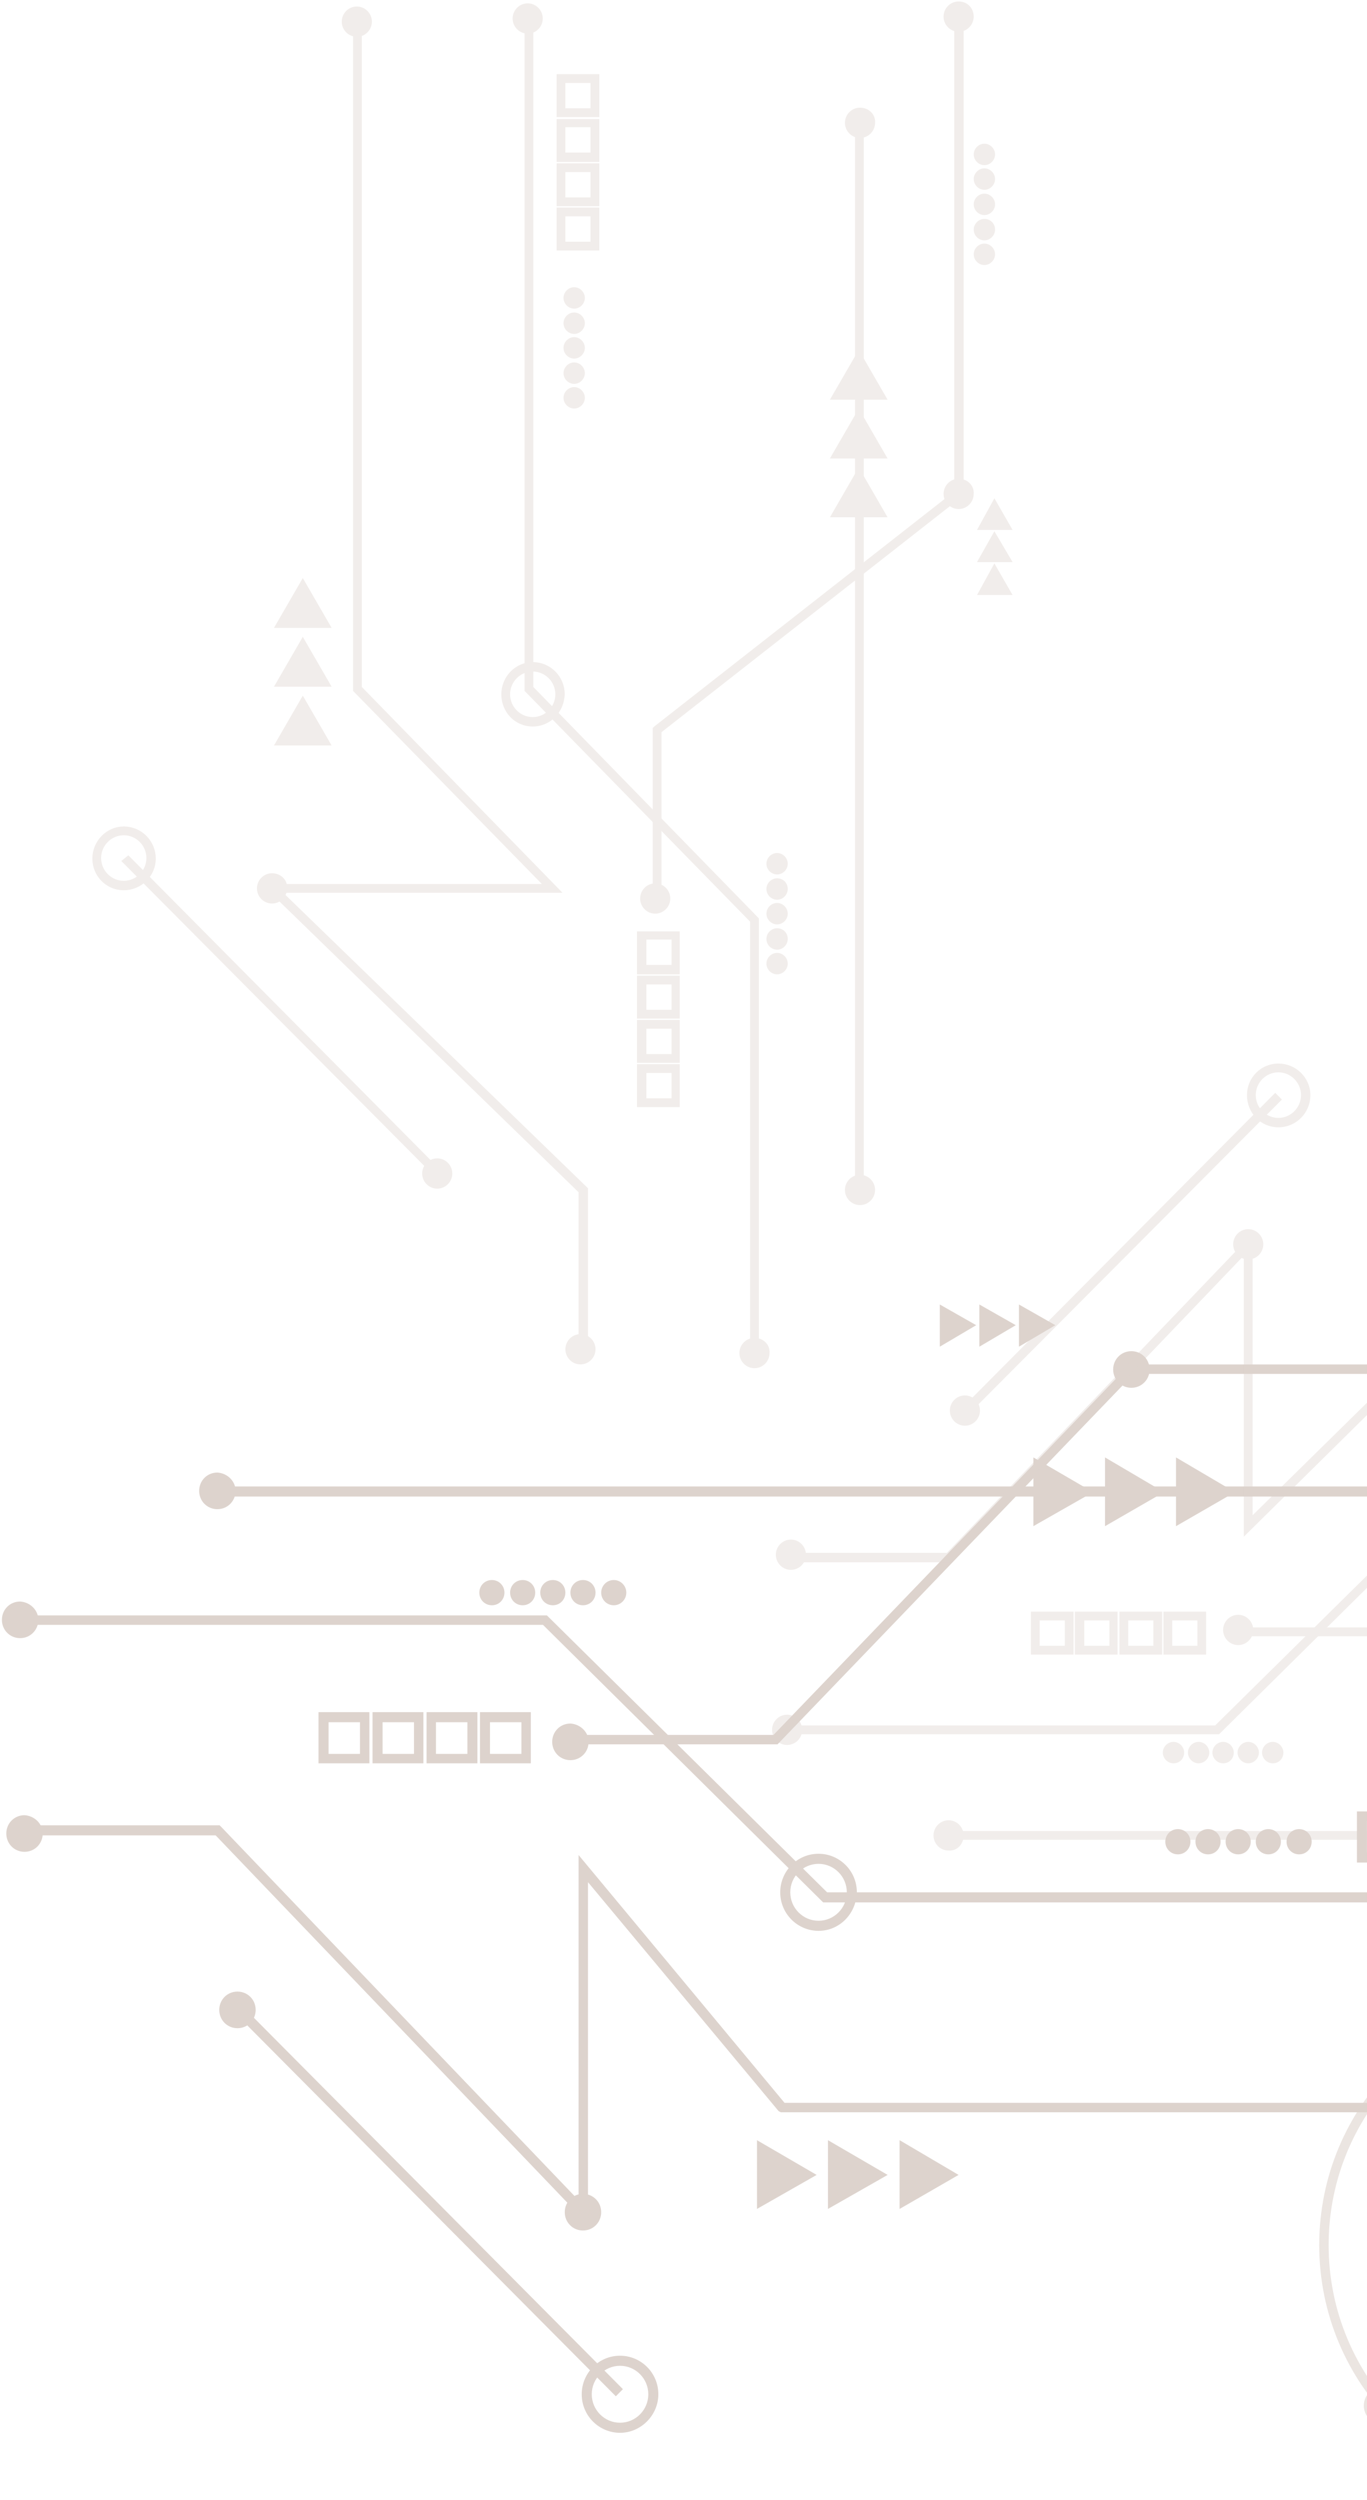<svg width="327" height="598" viewBox="0 0 327 598" fill="none" xmlns="http://www.w3.org/2000/svg">
<path d="M139.841 530.745L140.354 531.261V530.534V449.399L186.407 504.715L186.447 504.763L186.503 504.791L186.803 504.942L186.867 504.974H186.938H390.703H391.003V504.674V503.616V503.316H390.703H187.53L139.233 445.203L138.702 444.564V445.394V527.064L52.663 437.172L52.663 437.172L52.66 437.168L52.509 437.017L52.421 436.928H52.297H4.36H4.06V437.228V438.438V438.738H4.36H51.718L138.936 529.834L138.939 529.838L139.841 530.745Z" fill="#DDD3CD" stroke="#DDD3CD" stroke-width="0.6"/>
<path d="M390.703 454.768H391.003V454.468V453.258V452.958H390.703H197.73L130.798 386.809L130.71 386.722H130.587H4.36H4.06V387.022V388.081V388.381H4.36H130.013L196.945 454.681L197.033 454.768H197.156H390.703Z" fill="#DDD3CD" stroke="#DDD3CD" stroke-width="0.6"/>
<path d="M438.188 356.172V355.872H437.888H51.996H51.696V356.172V357.382V357.682H51.996H437.888H438.188V357.382V356.172Z" fill="#DDD3CD" stroke="#DDD3CD" stroke-width="0.6"/>
<path d="M247.497 364.036V364.552L247.946 364.297L260.418 357.189L260.871 356.931L260.42 356.669L247.948 349.41L247.497 349.148V349.67V364.036Z" fill="#DDD3CD" stroke="#DDD3CD" stroke-width="0.6"/>
<path d="M264.628 364.036V364.555L265.078 364.296L277.4 357.188L277.846 356.931L277.402 356.67L265.08 349.411L264.628 349.145V349.67V364.036Z" fill="#DDD3CD" stroke="#DDD3CD" stroke-width="0.6"/>
<path d="M281.608 364.036V364.555L282.058 364.296L294.38 357.188L294.826 356.931L294.383 356.67L282.061 349.411L281.608 349.145V349.67V364.036Z" fill="#DDD3CD" stroke="#DDD3CD" stroke-width="0.6"/>
<path d="M181.379 527.358V527.874L181.827 527.619L194.299 520.511L194.752 520.253L194.302 519.991L181.829 512.733L181.379 512.47V512.992V527.358Z" fill="#DDD3CD" stroke="#DDD3CD" stroke-width="0.6"/>
<path d="M198.359 527.358V527.874L198.808 527.619L211.28 520.511L211.732 520.253L211.282 519.991L198.81 512.733L198.359 512.47V512.992V527.358Z" fill="#DDD3CD" stroke="#DDD3CD" stroke-width="0.6"/>
<path d="M215.49 527.358V527.877L215.94 527.618L228.262 520.51L228.708 520.253L228.264 519.992L215.942 512.733L215.49 512.467V512.992V527.358Z" fill="#DDD3CD" stroke="#DDD3CD" stroke-width="0.6"/>
<path d="M225.107 321.088V321.614L225.56 321.347L232.472 317.264L232.918 317L232.468 316.744L225.555 312.813L225.107 312.558V313.073V321.088Z" fill="#DDD3CD" stroke="#DDD3CD" stroke-width="0.6"/>
<path d="M234.574 321.088V321.614L235.027 321.347L241.939 317.264L242.385 317L241.935 316.744L235.022 312.813L234.574 312.558V313.073V321.088Z" fill="#DDD3CD" stroke="#DDD3CD" stroke-width="0.6"/>
<path d="M244.041 321.088V321.614L244.494 321.347L251.406 317.264L251.851 317L251.402 316.744L244.489 312.813L244.041 312.558V313.073V321.088Z" fill="#DDD3CD" stroke="#DDD3CD" stroke-width="0.6"/>
<path d="M336.156 445.241H336.456V444.941V433.901V433.601H336.156H325.186H324.886V433.901V444.941V445.241H325.186H336.156ZM334.804 443.431H326.688V435.26H334.804V443.431Z" fill="#DDD3CD" stroke="#DDD3CD" stroke-width="0.6"/>
<path d="M87.76 421.499H88.06V421.199V410.159V409.859H87.76H76.79H76.49V410.159V421.199V421.499H76.79H87.76ZM86.408 419.84H78.293V411.669H86.408V419.84Z" fill="#DDD3CD" stroke="#DDD3CD" stroke-width="0.6"/>
<path d="M100.683 421.499H100.983V421.199V410.159V409.859H100.683H89.714H89.414V410.159V421.199V421.499H89.714H100.683ZM99.331 419.84H91.216V411.669H99.331V419.84Z" fill="#DDD3CD" stroke="#DDD3CD" stroke-width="0.6"/>
<path d="M113.606 421.499H113.906V421.199V410.159V409.859H113.606H102.637H102.337V410.159V421.199V421.499H102.637H113.606ZM112.104 419.84H103.989V411.669H112.104V419.84Z" fill="#DDD3CD" stroke="#DDD3CD" stroke-width="0.6"/>
<path d="M126.379 421.499H126.679V421.199V410.159V409.859H126.379H115.41H115.11V410.159V421.199V421.499H115.41H126.379ZM125.027 419.84H116.912V411.669H125.027V419.84Z" fill="#DDD3CD" stroke="#DDD3CD" stroke-width="0.6"/>
<path d="M56.568 478.903L56.357 478.69L56.145 478.903L55.295 479.758L55.084 479.971L55.295 480.184L147.1 572.572L147.312 572.785L147.523 572.572L148.373 571.717L148.585 571.504L148.373 571.291L56.568 478.903Z" fill="#DDD3CD" stroke="#DDD3CD" stroke-width="0.6"/>
<path d="M185.736 416.962H185.864L185.952 416.87L271.066 328.345H468.243H468.543V328.045V326.986V326.686H468.243H270.488H270.36L270.272 326.778L185.157 415.303H136.147H135.847V415.603V416.662V416.962H136.147H185.736Z" fill="#DDD3CD" stroke="#DDD3CD" stroke-width="0.6"/>
<path d="M139.453 533.253C141.724 533.253 143.51 531.454 143.51 529.173C143.51 526.892 141.724 525.092 139.453 525.092C137.182 525.092 135.396 526.892 135.396 529.173C135.396 531.454 137.182 533.253 139.453 533.253Z" fill="#DDD3CD" stroke="#DDD3CD" stroke-width="0.6"/>
<path d="M136.469 412.582L136.458 412.581H136.447C134.176 412.581 132.391 414.381 132.391 416.662C132.391 418.943 134.176 420.742 136.447 420.742C138.719 420.742 140.504 418.943 140.504 416.662C140.504 414.521 138.711 412.743 136.469 412.582Z" fill="#DDD3CD" stroke="#DDD3CD" stroke-width="0.6"/>
<path d="M4.833 383.396L4.822 383.395H4.811C2.54 383.395 0.755 385.195 0.755 387.476C0.755 389.757 2.54 391.556 4.811 391.556C7.083 391.556 8.868 389.757 8.868 387.476C8.868 385.335 7.075 383.557 4.833 383.396Z" fill="#DDD3CD" stroke="#DDD3CD" stroke-width="0.6"/>
<path d="M52.017 352.546L52.007 352.545H51.996C49.725 352.545 47.939 354.345 47.939 356.626C47.939 358.907 49.725 360.706 51.996 360.706C54.267 360.706 56.053 358.907 56.053 356.626C56.053 354.485 54.26 352.707 52.017 352.546Z" fill="#DDD3CD" stroke="#DDD3CD" stroke-width="0.6"/>
<path d="M270.638 331.671C272.909 331.671 274.695 329.872 274.695 327.591C274.695 325.31 272.909 323.51 270.638 323.51C268.367 323.51 266.581 325.31 266.581 327.591C266.581 329.872 268.367 331.671 270.638 331.671Z" fill="#DDD3CD" stroke="#DDD3CD" stroke-width="0.6"/>
<path d="M56.805 484.862C59.076 484.862 60.861 483.062 60.861 480.781C60.861 478.5 59.076 476.7 56.805 476.7C54.533 476.7 52.748 478.5 52.748 480.781C52.748 483.062 54.533 484.862 56.805 484.862Z" fill="#DDD3CD" stroke="#DDD3CD" stroke-width="0.6"/>
<path d="M139.453 572.725C139.453 577.732 143.496 581.645 148.319 581.645C153.145 581.645 157.184 577.577 157.184 572.725C157.184 567.719 153.141 563.805 148.319 563.805C143.339 563.805 139.453 567.877 139.453 572.725ZM141.255 572.725C141.255 568.806 144.429 565.615 148.319 565.615C152.208 565.615 155.382 568.806 155.382 572.725C155.382 576.644 152.208 579.835 148.319 579.835C144.429 579.835 141.255 576.644 141.255 572.725Z" fill="#DDD3CD" stroke="#DDD3CD" stroke-width="0.6"/>
<path d="M204.669 452.663L204.669 452.663V452.653C204.669 447.647 200.626 443.733 195.804 443.733C190.824 443.733 186.939 447.805 186.939 452.653C186.939 457.66 190.981 461.573 195.804 461.573C200.635 461.573 204.514 457.653 204.669 452.663ZM188.741 452.653C188.741 448.734 191.914 445.543 195.804 445.543C199.694 445.543 202.867 448.734 202.867 452.653C202.867 456.572 199.694 459.763 195.804 459.763C191.914 459.763 188.741 456.572 188.741 452.653Z" fill="#DDD3CD" stroke="#DDD3CD" stroke-width="0.6"/>
<path d="M5.885 434.509L5.874 434.509H5.863C3.592 434.509 1.806 436.308 1.806 438.589C1.806 440.87 3.592 442.67 5.863 442.67C8.134 442.67 9.92 440.87 9.92 438.589C9.92 436.449 8.127 434.671 5.885 434.509Z" fill="#DDD3CD" stroke="#DDD3CD" stroke-width="0.6"/>
<path d="M281.758 443.275C283.278 443.275 284.462 442.08 284.462 440.555C284.462 439.031 283.278 437.836 281.758 437.836C280.238 437.836 279.054 439.031 279.054 440.555C279.054 442.08 280.238 443.275 281.758 443.275Z" fill="#DDD3CD" stroke="#DDD3CD" stroke-width="0.6"/>
<path d="M288.971 443.275C290.491 443.275 291.675 442.08 291.675 440.555C291.675 439.031 290.491 437.836 288.971 437.836C287.451 437.836 286.267 439.031 286.267 440.555C286.267 442.08 287.451 443.275 288.971 443.275Z" fill="#DDD3CD" stroke="#DDD3CD" stroke-width="0.6"/>
<path d="M296.184 443.275C297.704 443.275 298.888 442.08 298.888 440.555C298.888 439.031 297.704 437.836 296.184 437.836C294.664 437.836 293.48 439.031 293.48 440.555C293.48 442.08 294.664 443.275 296.184 443.275Z" fill="#DDD3CD" stroke="#DDD3CD" stroke-width="0.6"/>
<path d="M303.397 443.275C304.917 443.275 306.101 442.08 306.101 440.555C306.101 439.031 304.917 437.836 303.397 437.836C301.877 437.836 300.693 439.031 300.693 440.555C300.693 442.08 301.877 443.275 303.397 443.275Z" fill="#DDD3CD" stroke="#DDD3CD" stroke-width="0.6"/>
<path d="M310.76 443.275C312.28 443.275 313.464 442.08 313.464 440.555C313.464 439.031 312.28 437.836 310.76 437.836C309.24 437.836 308.056 439.031 308.056 440.555C308.056 442.08 309.24 443.275 310.76 443.275Z" fill="#DDD3CD" stroke="#DDD3CD" stroke-width="0.6"/>
<path d="M117.664 383.693C119.184 383.693 120.368 382.498 120.368 380.973C120.368 379.448 119.184 378.253 117.664 378.253C116.144 378.253 114.959 379.448 114.959 380.973C114.959 382.498 116.144 383.693 117.664 383.693Z" fill="#DDD3CD" stroke="#DDD3CD" stroke-width="0.6"/>
<path d="M125.027 383.693C126.547 383.693 127.731 382.498 127.731 380.973C127.731 379.448 126.547 378.253 125.027 378.253C123.507 378.253 122.323 379.448 122.323 380.973C122.323 382.498 123.507 383.693 125.027 383.693Z" fill="#DDD3CD" stroke="#DDD3CD" stroke-width="0.6"/>
<path d="M132.24 383.693C133.76 383.693 134.944 382.498 134.944 380.973C134.944 379.448 133.76 378.253 132.24 378.253C130.72 378.253 129.536 379.448 129.536 380.973C129.536 382.498 130.72 383.693 132.24 383.693Z" fill="#DDD3CD" stroke="#DDD3CD" stroke-width="0.6"/>
<path d="M139.453 383.693C140.973 383.693 142.157 382.498 142.157 380.973C142.157 379.448 140.973 378.253 139.453 378.253C137.933 378.253 136.748 379.448 136.748 380.973C136.748 382.498 137.933 383.693 139.453 383.693Z" fill="#DDD3CD" stroke="#DDD3CD" stroke-width="0.6"/>
<path d="M146.816 383.693C148.311 383.693 149.52 382.473 149.52 380.973C149.52 379.473 148.311 378.253 146.816 378.253C145.321 378.253 144.112 379.473 144.112 380.973C144.112 382.473 145.321 383.693 146.816 383.693Z" fill="#DDD3CD" stroke="#DDD3CD" stroke-width="0.6"/>
<g opacity="0.4">
<path d="M227.06 373.409H227.188L227.277 373.317L297.837 299.605V366.153V366.871L298.348 366.366L346.347 318.969H504.458H504.758V318.669V317.761V317.461H504.458H345.923H345.8L345.713 317.547L299.339 363.169V296.59V295.843L298.822 296.382L226.631 371.751H187.84H187.54V372.051V373.109V373.409H187.84H227.06Z" fill="#DDD3CD" stroke="#DDD3CD" stroke-width="0.6"/>
<path d="M291.375 414.542H291.499L291.586 414.456L346.347 360.253H504.458H504.758V359.953V359.046V358.746H504.458H345.923H345.8L345.712 358.832L290.801 413.035H187.84H187.54V413.335V414.242V414.542H187.84H291.375Z" fill="#DDD3CD" stroke="#DDD3CD" stroke-width="0.6"/>
<path d="M481.165 438.589V438.289H480.865H226.91H226.61V438.589V439.497V439.797H226.91H480.865H481.165V439.497V438.589Z" fill="#DDD3CD" stroke="#DDD3CD" stroke-width="0.6"/>
<path d="M256.212 395.488H256.512V395.188V386.115V385.815H256.212H247.196H246.896V386.115V395.188V395.488H247.196H256.212ZM255.011 393.981H248.398V387.322H255.011V393.981Z" fill="#DDD3CD" stroke="#DDD3CD" stroke-width="0.6"/>
<path d="M266.731 395.488H267.031V395.188V386.115V385.815H266.731H257.715H257.415V386.115V395.188V395.488H257.715H266.731ZM265.68 393.981H259.067V387.322H265.68V393.981Z" fill="#DDD3CD" stroke="#DDD3CD" stroke-width="0.6"/>
<path d="M277.4 395.488H277.7V395.188V386.115V385.815H277.4H268.384H268.084V386.115V395.188V395.488H268.384H277.4ZM276.199 393.981H269.586V387.322H276.199V393.981Z" fill="#DDD3CD" stroke="#DDD3CD" stroke-width="0.6"/>
<path d="M287.919 395.488H288.219V395.188V386.115V385.815H287.919H278.903H278.603V386.115V395.188V395.488H278.903H287.919ZM286.718 393.981H280.105V387.322H286.718V393.981Z" fill="#DDD3CD" stroke="#DDD3CD" stroke-width="0.6"/>
<path d="M230.328 338.864L230.538 339.033L230.729 338.842L306.014 263.23L306.224 263.018L306.014 262.807L305.263 262.051L305.05 261.836L304.837 262.051L229.552 337.814L229.317 338.05L229.577 338.259L230.328 338.864Z" fill="#DDD3CD" stroke="#DDD3CD" stroke-width="0.6"/>
<path d="M505.81 463.69H506.11V463.39V462.483V462.183H505.81H392.804L336.994 389.863L336.983 389.848L336.97 389.835L336.819 389.684L336.731 389.595H336.606H295.883H295.583V389.895V390.802V391.102H295.883H336.008L391.818 463.422L391.83 463.437L391.843 463.45L391.993 463.602L392.081 463.69H392.206H505.81Z" fill="#DDD3CD" stroke="#DDD3CD" stroke-width="0.6"/>
<path d="M301.894 297.648C301.894 295.821 300.409 294.324 298.588 294.324C296.768 294.324 295.283 295.821 295.283 297.648C295.283 299.476 296.768 300.973 298.588 300.973C300.409 300.973 301.894 299.476 301.894 297.648Z" fill="#DDD3CD" stroke="#DDD3CD" stroke-width="0.6"/>
<path d="M299.489 389.895C299.489 388.068 298.004 386.571 296.184 386.571C294.363 386.571 292.879 388.068 292.879 389.895C292.879 391.722 294.363 393.22 296.184 393.22C298.004 393.22 299.489 391.722 299.489 389.895Z" fill="#DDD3CD" stroke="#DDD3CD" stroke-width="0.6"/>
<path d="M191.596 413.789C191.596 411.961 190.111 410.464 188.29 410.464C186.47 410.464 184.985 411.961 184.985 413.789C184.985 415.616 186.47 417.113 188.29 417.113C190.111 417.113 191.596 415.616 191.596 413.789Z" fill="#DDD3CD" stroke="#DDD3CD" stroke-width="0.6"/>
<path d="M230.215 439.043C230.215 437.216 228.73 435.718 226.91 435.718C225.089 435.718 223.604 437.216 223.604 439.043C223.604 440.866 225.082 442.36 226.896 442.367C228.746 442.529 230.215 441 230.215 439.043Z" fill="#DDD3CD" stroke="#DDD3CD" stroke-width="0.6"/>
<path d="M234.122 337.42C234.122 335.593 232.637 334.096 230.817 334.096C228.996 334.096 227.511 335.593 227.511 337.42C227.511 339.248 228.996 340.745 230.817 340.745C232.637 340.745 234.122 339.248 234.122 337.42Z" fill="#DDD3CD" stroke="#DDD3CD" stroke-width="0.6"/>
<path d="M298.589 261.96C298.589 266.047 301.718 269.367 305.801 269.367C309.876 269.367 313.164 266.055 313.164 261.96C313.164 258.011 309.871 254.703 305.801 254.703C301.881 254.703 298.589 257.86 298.589 261.96ZM300.09 261.96C300.09 258.797 302.663 256.211 305.801 256.211C308.94 256.211 311.512 258.797 311.512 261.96C311.512 265.123 308.94 267.709 305.801 267.709C302.663 267.709 300.09 265.123 300.09 261.96Z" fill="#DDD3CD" stroke="#DDD3CD" stroke-width="0.6"/>
<path d="M192.497 371.9C192.497 370.072 191.012 368.575 189.192 368.575C187.372 368.575 185.887 370.072 185.887 371.9C185.887 373.727 187.372 375.224 189.192 375.224C191.012 375.224 192.497 373.727 192.497 371.9Z" fill="#DDD3CD" stroke="#DDD3CD" stroke-width="0.6"/>
<path d="M282.96 419.233C282.96 418.01 281.926 416.967 280.706 416.967C279.487 416.967 278.453 418.01 278.453 419.233C278.453 420.455 279.487 421.499 280.706 421.499C282.091 421.499 282.96 420.44 282.96 419.233Z" fill="#DDD3CD" stroke="#DDD3CD" stroke-width="0.6"/>
<path d="M288.97 419.233C288.97 418.01 287.936 416.967 286.717 416.967C285.498 416.967 284.463 418.01 284.463 419.233C284.463 420.455 285.498 421.499 286.717 421.499C287.936 421.499 288.97 420.455 288.97 419.233Z" fill="#DDD3CD" stroke="#DDD3CD" stroke-width="0.6"/>
<path d="M294.831 419.233C294.831 418.01 293.797 416.967 292.577 416.967C291.358 416.967 290.324 418.01 290.324 419.233C290.324 420.455 291.358 421.499 292.577 421.499C293.962 421.499 294.831 420.44 294.831 419.233Z" fill="#DDD3CD" stroke="#DDD3CD" stroke-width="0.6"/>
<path d="M300.842 419.233C300.842 418.01 299.808 416.967 298.588 416.967C297.369 416.967 296.335 418.01 296.335 419.233C296.335 420.455 297.369 421.499 298.588 421.499C299.808 421.499 300.842 420.455 300.842 419.233Z" fill="#DDD3CD" stroke="#DDD3CD" stroke-width="0.6"/>
<path d="M306.702 419.233C306.702 418.01 305.668 416.967 304.449 416.967C303.229 416.967 302.195 418.01 302.195 419.233C302.195 420.455 303.229 421.499 304.449 421.499C305.833 421.499 306.702 420.44 306.702 419.233Z" fill="#DDD3CD" stroke="#DDD3CD" stroke-width="0.6"/>
</g>
<g opacity="0.4">
<path d="M140.054 324.413H140.354V324.113V284.492V284.365L140.263 284.277L67.012 213.263H133.142H133.853L133.356 212.754L86.257 164.449V5.332V5.032H85.957H85.055H84.755V5.332V165.025V165.147L84.841 165.235L130.325 211.756H64.017H63.279L63.808 212.271L138.702 285.073V324.113V324.413H139.002H140.054Z" fill="#DDD3CD" stroke="#DDD3CD" stroke-width="0.6"/>
<path d="M180.927 324.413H181.227V324.113V219.919V219.797L181.142 219.71L127.28 164.449V5.332V5.032H126.98H126.079H125.779V5.332V165.025V165.147L125.864 165.235L179.726 220.344V324.113V324.413H180.026H180.927Z" fill="#DDD3CD" stroke="#DDD3CD" stroke-width="0.6"/>
<path d="M206.322 29.075V28.774H206.022H205.121H204.821V29.075V284.643V284.943H205.121H206.022H206.322V284.643V29.075Z" fill="#DDD3CD" stroke="#DDD3CD" stroke-width="0.6"/>
<path d="M199.301 122.986L199.041 123.436H199.561H211.282H211.802L211.541 122.986L205.681 112.854L205.421 112.405L205.161 112.854L199.301 122.986Z" fill="#DDD3CD" stroke="#DDD3CD" stroke-width="0.6"/>
<path d="M199.301 108.922L199.041 109.372H199.561H211.282H211.802L211.541 108.922L205.681 98.79L205.421 98.341L205.161 98.79L199.301 108.922Z" fill="#DDD3CD" stroke="#DDD3CD" stroke-width="0.6"/>
<path d="M199.301 94.858L199.041 95.308H199.561H211.282H211.802L211.541 94.858L205.681 84.726L205.421 84.277L205.161 84.726L199.301 94.858Z" fill="#DDD3CD" stroke="#DDD3CD" stroke-width="0.6"/>
<path d="M66.312 177.578L66.052 178.028H66.572H78.293H78.813L78.553 177.578L72.692 167.445L72.433 166.997L72.173 167.445L66.312 177.578Z" fill="#DDD3CD" stroke="#DDD3CD" stroke-width="0.6"/>
<path d="M66.312 163.514L66.052 163.964H66.572H78.293H78.813L78.553 163.514L72.692 153.382L72.433 152.933L72.173 153.382L66.312 163.514Z" fill="#DDD3CD" stroke="#DDD3CD" stroke-width="0.6"/>
<path d="M66.312 149.45L66.052 149.9H66.572H78.293H78.813L78.553 149.45L72.692 139.318L72.433 138.869L72.173 139.318L66.312 149.45Z" fill="#DDD3CD" stroke="#DDD3CD" stroke-width="0.6"/>
<path d="M234.461 141.592L234.217 142.037H234.724H241.185H241.704L241.445 141.587L238.139 135.84L237.873 135.378L237.616 135.846L234.461 141.592Z" fill="#DDD3CD" stroke="#DDD3CD" stroke-width="0.6"/>
<path d="M234.462 133.725L234.21 134.173H234.724H241.185H241.711L241.444 133.72L238.138 128.125L237.873 127.677L237.618 128.13L234.462 133.725Z" fill="#DDD3CD" stroke="#DDD3CD" stroke-width="0.6"/>
<path d="M234.461 126.016L234.217 126.46H234.724H241.185H241.704L241.445 126.011L238.139 120.264L237.873 119.802L237.616 120.269L234.461 126.016Z" fill="#DDD3CD" stroke="#DDD3CD" stroke-width="0.6"/>
<path d="M142.759 59.619H143.059V59.319V50.246V49.946H142.759H133.743H133.443V50.246V59.319V59.619H133.743H142.759ZM141.557 58.112H134.944V51.453H141.557V58.112Z" fill="#DDD3CD" stroke="#DDD3CD" stroke-width="0.6"/>
<path d="M142.759 49.033H143.059V48.733V39.66V39.36H142.759H133.743H133.443V39.66V48.733V49.033H133.743H142.759ZM141.557 47.526H134.944V40.867H141.557V47.526Z" fill="#DDD3CD" stroke="#DDD3CD" stroke-width="0.6"/>
<path d="M142.759 38.448H143.059V38.148V29.074V28.774H142.759H133.743H133.443V29.074V38.148V38.448H133.743H142.759ZM141.557 36.789H134.944V30.13H141.557V36.789Z" fill="#DDD3CD" stroke="#DDD3CD" stroke-width="0.6"/>
<path d="M142.759 27.711H143.059V27.411V18.337V18.037H142.759H133.743H133.443V18.337V27.411V27.711H133.743H142.759ZM141.557 26.203H134.944V19.545H141.557V26.203Z" fill="#DDD3CD" stroke="#DDD3CD" stroke-width="0.6"/>
<path d="M161.993 264.528H162.293V264.228V255.154V254.854H161.993H152.977H152.677V255.154V264.228V264.528H152.977H161.993ZM160.942 263.021H154.329V256.362H160.942V263.021Z" fill="#DDD3CD" stroke="#DDD3CD" stroke-width="0.6"/>
<path d="M161.993 253.942H162.293V253.642V244.569V244.269H161.993H152.977H152.677V244.569V253.642V253.942H152.977H161.993ZM160.942 252.435H154.329V245.776H160.942V252.435Z" fill="#DDD3CD" stroke="#DDD3CD" stroke-width="0.6"/>
<path d="M161.993 243.356H162.293V243.056V233.983V233.683H161.993H152.977H152.677V233.983V243.056V243.356H152.977H161.993ZM160.942 241.849H154.329V235.19H160.942V241.849Z" fill="#DDD3CD" stroke="#DDD3CD" stroke-width="0.6"/>
<path d="M161.993 232.771H162.293V232.471V223.397V223.097H161.993H152.977H152.677V223.397V232.471V232.771H152.977H161.993ZM160.942 231.112H154.329V224.453H160.942V231.112Z" fill="#DDD3CD" stroke="#DDD3CD" stroke-width="0.6"/>
<path d="M104.979 281.981L105.191 282.195L105.404 281.981L106.005 281.376L106.215 281.165L106.005 280.954L30.871 205.19L30.68 204.998L30.47 205.168L29.718 205.773L29.459 205.982L29.694 206.218L104.979 281.981Z" fill="#DDD3CD" stroke="#DDD3CD" stroke-width="0.6"/>
<path d="M157.635 215.682H157.935V215.382V175L229.776 118.702L230.05 118.565L230.215 118.481V118.297V4.122V3.822H229.915H228.863H228.563V4.122V117.697L156.699 174.013L156.684 174.025L156.671 174.038L156.521 174.189L156.434 174.277V174.401V215.382V215.682H156.734H157.635Z" fill="#DDD3CD" stroke="#DDD3CD" stroke-width="0.6"/>
<path d="M85.356 1.856C83.535 1.856 82.05 3.354 82.05 5.181C82.05 7.008 83.535 8.505 85.356 8.505C87.176 8.505 88.661 7.008 88.661 5.181C88.661 3.354 87.176 1.856 85.356 1.856Z" fill="#DDD3CD" stroke="#DDD3CD" stroke-width="0.6"/>
<path d="M65.069 209.185C63.249 209.185 61.764 210.682 61.764 212.509C61.764 214.337 63.249 215.834 65.069 215.834C66.885 215.834 68.368 214.344 68.375 212.523C68.535 210.666 67.019 209.185 65.069 209.185Z" fill="#DDD3CD" stroke="#DDD3CD" stroke-width="0.6"/>
<path d="M156.734 211.604C154.913 211.604 153.428 213.102 153.428 214.929C153.428 216.756 154.913 218.253 156.734 218.253C158.554 218.253 160.039 216.756 160.039 214.929C160.039 213.102 158.554 211.604 156.734 211.604Z" fill="#DDD3CD" stroke="#DDD3CD" stroke-width="0.6"/>
<path d="M180.476 320.335C178.656 320.335 177.171 321.832 177.171 323.659C177.171 325.486 178.656 326.983 180.476 326.983C182.292 326.983 183.774 325.494 183.782 323.673C183.942 321.815 182.426 320.335 180.476 320.335Z" fill="#DDD3CD" stroke="#DDD3CD" stroke-width="0.6"/>
<path d="M205.722 281.319C203.901 281.319 202.416 282.816 202.416 284.643C202.416 286.47 203.901 287.968 205.722 287.968C207.542 287.968 209.027 286.47 209.027 284.643C209.027 282.816 207.542 281.319 205.722 281.319Z" fill="#DDD3CD" stroke="#DDD3CD" stroke-width="0.6"/>
<path d="M229.314 114.821C227.494 114.821 226.009 116.318 226.009 118.145C226.009 119.973 227.494 121.47 229.314 121.47C231.13 121.47 232.612 119.98 232.619 118.159C232.779 116.302 231.264 114.821 229.314 114.821Z" fill="#DDD3CD" stroke="#DDD3CD" stroke-width="0.6"/>
<path d="M229.314 0.647C227.494 0.647 226.009 2.144 226.009 3.971C226.009 5.799 227.494 7.296 229.314 7.296C231.134 7.296 232.619 5.799 232.619 3.971C232.619 2.154 231.295 0.647 229.314 0.647Z" fill="#DDD3CD" stroke="#DDD3CD" stroke-width="0.6"/>
<path d="M205.722 26.052C203.901 26.052 202.416 27.55 202.416 29.377C202.416 31.204 203.901 32.702 205.722 32.702C207.538 32.702 209.02 31.212 209.027 29.39C209.187 27.534 207.671 26.052 205.722 26.052Z" fill="#DDD3CD" stroke="#DDD3CD" stroke-width="0.6"/>
<path d="M126.229 1.1C124.409 1.1 122.924 2.598 122.924 4.425C122.924 6.252 124.409 7.749 126.229 7.749C128.05 7.749 129.534 6.252 129.534 4.425C129.534 2.598 128.05 1.1 126.229 1.1Z" fill="#DDD3CD" stroke="#DDD3CD" stroke-width="0.6"/>
<path d="M104.59 277.387C102.77 277.387 101.285 278.884 101.285 280.711C101.285 282.539 102.77 284.036 104.59 284.036C106.411 284.036 107.896 282.539 107.896 280.711C107.896 278.884 106.411 277.387 104.59 277.387Z" fill="#DDD3CD" stroke="#DDD3CD" stroke-width="0.6"/>
<path d="M22.393 205.402C22.393 209.342 25.527 212.658 29.606 212.658C33.676 212.658 36.968 209.35 36.968 205.402C36.968 201.306 33.68 197.994 29.606 197.994C25.677 197.994 22.393 201.31 22.393 205.402ZM23.895 205.251C23.895 202.087 26.467 199.502 29.606 199.502C32.744 199.502 35.317 202.087 35.317 205.251C35.317 208.414 32.744 210.999 29.606 210.999C26.467 210.999 23.895 208.414 23.895 205.251Z" fill="#DDD3CD" stroke="#DDD3CD" stroke-width="0.6"/>
<path d="M134.794 166.095L134.794 166.095V166.083C134.794 161.988 131.506 158.676 127.431 158.676C123.503 158.676 120.219 161.992 120.219 166.083C120.219 170.171 123.348 173.491 127.431 173.491C131.516 173.491 134.638 170.171 134.794 166.095ZM121.72 166.083C121.72 162.92 124.293 160.334 127.431 160.334C130.57 160.334 133.142 162.92 133.142 166.083C133.142 169.246 130.57 171.832 127.431 171.832C124.293 171.832 121.72 169.246 121.72 166.083Z" fill="#DDD3CD" stroke="#DDD3CD" stroke-width="0.6"/>
<path d="M138.852 319.427C137.031 319.427 135.546 320.924 135.546 322.752C135.546 324.579 137.031 326.076 138.852 326.076C140.672 326.076 142.157 324.579 142.157 322.752C142.157 320.924 140.672 319.427 138.852 319.427Z" fill="#DDD3CD" stroke="#DDD3CD" stroke-width="0.6"/>
<path d="M137.349 92.894C136.13 92.894 135.096 93.937 135.096 95.159C135.096 96.382 136.13 97.425 137.349 97.425C138.568 97.425 139.603 96.382 139.603 95.159C139.603 93.937 138.568 92.894 137.349 92.894Z" fill="#DDD3CD" stroke="#DDD3CD" stroke-width="0.6"/>
<path d="M137.349 86.996C136.13 86.996 135.096 88.039 135.096 89.262C135.096 90.484 136.13 91.528 137.349 91.528C138.568 91.528 139.603 90.484 139.603 89.262C139.603 88.039 138.568 86.996 137.349 86.996Z" fill="#DDD3CD" stroke="#DDD3CD" stroke-width="0.6"/>
<path d="M137.349 80.947C136.13 80.947 135.096 81.99 135.096 83.213C135.096 84.435 136.13 85.479 137.349 85.479C138.568 85.479 139.603 84.435 139.603 83.213C139.603 81.99 138.568 80.947 137.349 80.947Z" fill="#DDD3CD" stroke="#DDD3CD" stroke-width="0.6"/>
<path d="M137.349 75.049C136.13 75.049 135.096 76.093 135.096 77.315C135.096 78.537 136.13 79.581 137.349 79.581C138.568 79.581 139.603 78.537 139.603 77.315C139.603 76.093 138.568 75.049 137.349 75.049Z" fill="#DDD3CD" stroke="#DDD3CD" stroke-width="0.6"/>
<path d="M137.349 69C136.13 69 135.096 70.043 135.096 71.266C135.096 72.488 136.13 73.532 137.349 73.532C138.568 73.532 139.603 72.488 139.603 71.266C139.603 70.043 138.568 69 137.349 69Z" fill="#DDD3CD" stroke="#DDD3CD" stroke-width="0.6"/>
<path d="M185.886 228.239C184.667 228.239 183.633 229.283 183.633 230.505C183.633 231.727 184.667 232.771 185.886 232.771C187.105 232.771 188.14 231.727 188.14 230.505C188.14 229.283 187.105 228.239 185.886 228.239Z" fill="#DDD3CD" stroke="#DDD3CD" stroke-width="0.6"/>
<path d="M185.886 222.341C184.667 222.341 183.633 223.385 183.633 224.607C183.633 225.83 184.667 226.873 185.886 226.873C187.105 226.873 188.14 225.83 188.14 224.607C188.14 223.218 187.09 222.341 185.886 222.341Z" fill="#DDD3CD" stroke="#DDD3CD" stroke-width="0.6"/>
<path d="M185.886 216.292C184.667 216.292 183.633 217.336 183.633 218.558C183.633 219.781 184.667 220.824 185.886 220.824C187.105 220.824 188.14 219.781 188.14 218.558C188.14 217.336 187.105 216.292 185.886 216.292Z" fill="#DDD3CD" stroke="#DDD3CD" stroke-width="0.6"/>
<path d="M185.886 210.394C184.667 210.394 183.633 211.438 183.633 212.66C183.633 213.883 184.667 214.926 185.886 214.926C187.105 214.926 188.14 213.883 188.14 212.66C188.14 211.272 187.09 210.394 185.886 210.394Z" fill="#DDD3CD" stroke="#DDD3CD" stroke-width="0.6"/>
<path d="M185.886 204.346C184.667 204.346 183.633 205.389 183.633 206.611C183.633 207.834 184.667 208.877 185.886 208.877C187.105 208.877 188.14 207.834 188.14 206.611C188.14 205.389 187.105 204.346 185.886 204.346Z" fill="#DDD3CD" stroke="#DDD3CD" stroke-width="0.6"/>
<path d="M235.475 58.566C234.256 58.566 233.222 59.609 233.222 60.832C233.222 62.054 234.256 63.098 235.475 63.098C236.694 63.098 237.729 62.054 237.729 60.832C237.729 59.609 236.694 58.566 235.475 58.566Z" fill="#DDD3CD" stroke="#DDD3CD" stroke-width="0.6"/>
<path d="M235.475 52.668C234.256 52.668 233.222 53.711 233.222 54.934C233.222 56.156 234.256 57.2 235.475 57.2C236.694 57.2 237.729 56.156 237.729 54.934C237.729 53.545 236.679 52.668 235.475 52.668Z" fill="#DDD3CD" stroke="#DDD3CD" stroke-width="0.6"/>
<path d="M235.475 46.619C234.256 46.619 233.222 47.662 233.222 48.885C233.222 50.107 234.256 51.151 235.475 51.151C236.694 51.151 237.729 50.107 237.729 48.885C237.729 47.662 236.694 46.619 235.475 46.619Z" fill="#DDD3CD" stroke="#DDD3CD" stroke-width="0.6"/>
<path d="M235.475 40.57C234.256 40.57 233.222 41.613 233.222 42.836C233.222 44.058 234.256 45.102 235.475 45.102C236.694 45.102 237.729 44.058 237.729 42.836C237.729 41.613 236.694 40.57 235.475 40.57Z" fill="#DDD3CD" stroke="#DDD3CD" stroke-width="0.6"/>
<path d="M235.475 34.672C234.256 34.672 233.222 35.716 233.222 36.938C233.222 38.16 234.256 39.204 235.475 39.204C236.694 39.204 237.729 38.16 237.729 36.938C237.729 35.716 236.694 34.672 235.475 34.672Z" fill="#DDD3CD" stroke="#DDD3CD" stroke-width="0.6"/>
</g>
<g opacity="0.6">
<path d="M330.617 571.367L330.606 571.367H330.596C328.324 571.367 326.539 573.166 326.539 575.447C326.539 577.728 328.324 579.528 330.596 579.528C332.867 579.528 334.652 577.728 334.652 575.447C334.652 573.306 332.86 571.529 330.617 571.367Z" fill="#DDD3CD" stroke="#DDD3CD" stroke-width="0.6"/>
<path d="M315.87 537.036C315.87 570.016 342.45 596.767 375.226 596.767C408.002 596.767 434.582 570.016 434.582 537.036C434.582 504.057 408.002 477.305 375.226 477.305C342.45 477.305 315.87 504.057 315.87 537.036ZM317.522 537.036C317.522 504.99 343.386 478.964 375.226 478.964C407.066 478.964 432.93 504.99 432.93 537.036C432.93 569.083 407.066 595.109 375.226 595.109C343.386 595.109 317.522 569.083 317.522 537.036Z" fill="#DDD3CD" stroke="#DDD3CD" stroke-width="0.6"/>
</g>
</svg>
